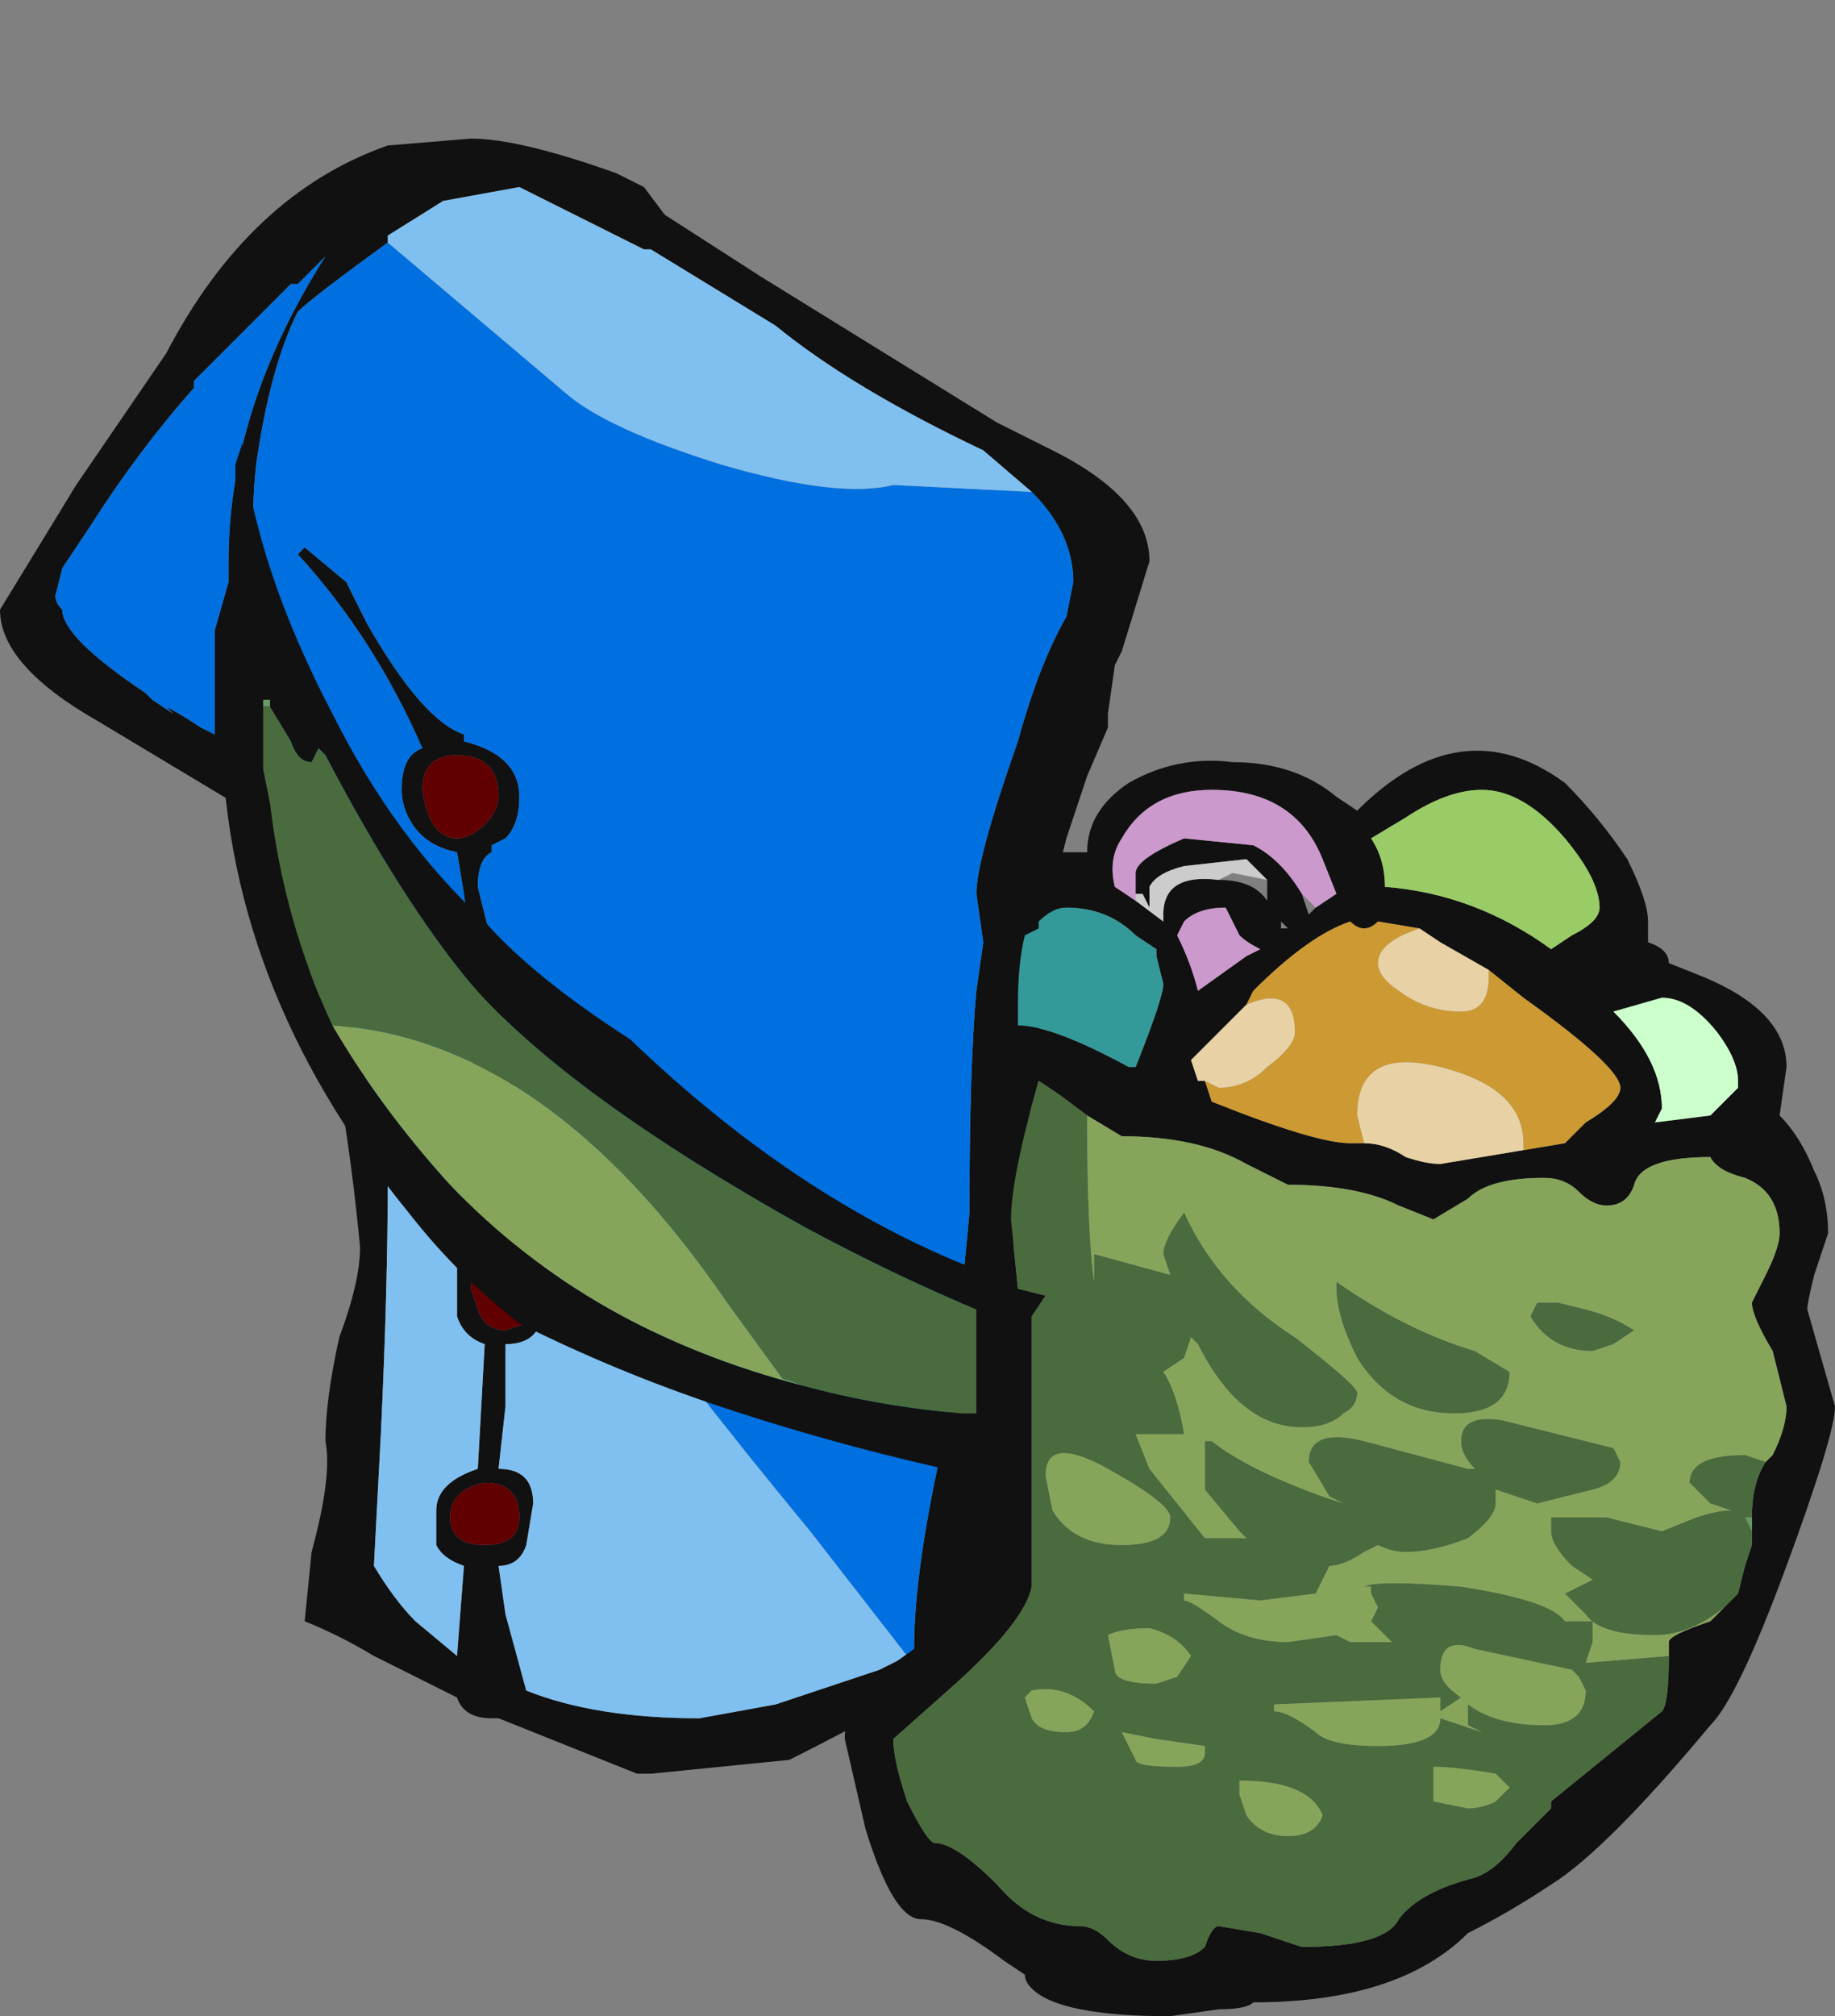 <?xml version="1.0" encoding="UTF-8" standalone="no"?>
<svg xmlns:ffdec="https://www.free-decompiler.com/flash" xmlns:xlink="http://www.w3.org/1999/xlink" ffdec:objectType="shape" height="14.55px" width="13.25px" xmlns="http://www.w3.org/2000/svg">
  <rect width="100%" height="100%" fill="#808080" stroke="none"/>
  <g transform="matrix(1.0, 0.0, 0.0, 1.0, 4.25, 7.65)">
    <path d="M3.2 -4.1 L2.85 -4.4 Q1.9 -4.85 1.35 -5.3 L0.45 -5.85 0.4 -5.85 -0.5 -6.3 -1.05 -6.2 -1.45 -5.95 -1.45 -5.9 Q-2.0 -5.5 -2.1 -5.4 -2.3 -5.0 -2.4 -4.3 -2.45 -3.85 -2.4 -3.1 L-1.45 0.8 -1.45 0.85 Q-1.45 1.65 -1.5 2.7 L-1.55 3.65 Q-1.4 3.9 -1.25 4.05 L-0.95 4.3 -0.9 3.65 Q-1.05 3.6 -1.1 3.5 L-1.1 3.25 Q-1.1 3.05 -0.8 2.95 L-0.75 2.05 Q-0.9 2.0 -0.95 1.85 L-0.95 1.5 -0.8 -0.45 -0.9 -1.2 -0.95 -1.5 Q-1.2 -1.55 -1.3 -1.75 -1.35 -1.85 -1.35 -1.95 -1.35 -2.2 -1.2 -2.25 -1.55 -3.05 -2.1 -3.65 L-2.05 -3.7 -1.75 -3.45 -1.6 -3.15 Q-1.2 -2.45 -0.9 -2.35 L-0.9 -2.3 Q-0.5 -2.2 -0.5 -1.9 -0.5 -1.7 -0.6 -1.6 L-0.7 -1.55 -0.7 -1.5 Q-0.8 -1.45 -0.8 -1.25 L-0.7 -0.85 -0.3 1.65 -0.35 1.9 Q-0.4 2.05 -0.6 2.05 L-0.6 2.5 -0.65 2.95 Q-0.4 2.95 -0.4 3.2 L-0.45 3.5 Q-0.5 3.65 -0.65 3.65 L-0.6 4.0 -0.45 4.55 Q0.05 4.75 0.8 4.75 L1.35 4.65 2.1 4.4 2.3 4.3 2.35 4.25 Q2.35 3.7 2.55 2.8 2.7 1.7 2.75 1.1 2.75 0.05 2.8 -0.5 L2.85 -0.85 2.8 -1.2 Q2.8 -1.45 3.1 -2.3 3.25 -2.85 3.45 -3.2 L3.5 -3.45 Q3.5 -3.8 3.2 -4.1 M3.35 -4.4 Q4.05 -4.05 4.05 -3.6 L3.85 -2.95 3.8 -2.85 3.75 -2.5 3.75 -2.4 3.6 -2.05 3.45 -1.6 3.4 -1.4 2.7 4.35 2.4 4.55 Q1.85 4.85 1.45 5.05 L0.45 5.15 0.35 5.15 -0.65 4.75 -0.7 4.75 Q-0.9 4.75 -0.95 4.6 L-1.55 4.3 Q-1.8 4.15 -2.05 4.05 L-2.0 3.55 Q-1.85 3.0 -1.9 2.75 -1.9 2.45 -1.8 2.0 -1.65 1.6 -1.65 1.35 -1.75 0.3 -1.95 -0.5 L-2.55 -1.85 -3.55 -2.45 Q-4.25 -2.85 -4.25 -3.25 L-3.7 -4.15 -3.05 -5.1 Q-2.45 -6.25 -1.45 -6.6 L-0.85 -6.65 Q-0.5 -6.65 0.2 -6.4 L0.4 -6.3 0.55 -6.1 1.25 -5.65 2.95 -4.6 3.35 -4.4 M-0.25 -7.65 L-0.25 -7.65 M-2.15 -5.6 L-2.85 -4.9 -2.85 -4.85 Q-3.25 -4.4 -3.6 -3.85 L-3.8 -3.55 -3.85 -3.35 Q-3.85 -3.3 -3.8 -3.25 -3.8 -3.05 -3.2 -2.65 L-3.15 -2.6 -3.0 -2.5 -3.05 -2.55 Q-2.95 -2.5 -2.8 -2.4 L-2.7 -2.35 -2.7 -3.1 -2.6 -3.45 -2.6 -3.6 Q-2.6 -4.7 -1.9 -5.8 L-2.1 -5.6 -2.15 -5.6 M-0.95 -2.2 Q-1.2 -2.2 -1.2 -1.95 -1.15 -1.6 -0.95 -1.6 -0.85 -1.6 -0.75 -1.7 -0.65 -1.8 -0.65 -1.9 -0.65 -2.2 -0.95 -2.2 M-1.0 3.3 Q-1.0 3.5 -0.75 3.5 -0.5 3.5 -0.5 3.3 -0.5 3.05 -0.75 3.05 -1.0 3.1 -1.0 3.3 M-0.4 1.7 L-0.65 1.45 Q-0.85 1.5 -0.85 1.65 L-0.8 1.8 Q-0.75 1.95 -0.6 1.95 L-0.45 1.9 -0.4 1.7" fill="#111111" fill-rule="evenodd" stroke="none"/>
    <path d="M-0.95 -2.2 Q-0.65 -2.2 -0.65 -1.9 -0.65 -1.8 -0.75 -1.7 -0.85 -1.6 -0.95 -1.6 -1.15 -1.6 -1.2 -1.95 -1.2 -2.2 -0.95 -2.2 M-0.4 1.7 L-0.45 1.9 -0.6 1.95 Q-0.75 1.95 -0.8 1.8 L-0.85 1.65 Q-0.85 1.5 -0.65 1.45 L-0.4 1.7 M-1.0 3.3 Q-1.0 3.1 -0.75 3.05 -0.5 3.05 -0.5 3.3 -0.5 3.5 -0.75 3.5 -1.0 3.5 -1.0 3.3" fill="#600000" fill-rule="evenodd" stroke="none"/>
    <path d="M-1.45 -5.9 L-0.15 -4.8 Q0.15 -4.55 0.95 -4.3 1.8 -4.05 2.2 -4.15 L3.2 -4.1 Q3.5 -3.8 3.5 -3.45 L3.45 -3.2 Q3.25 -2.85 3.1 -2.3 2.8 -1.45 2.8 -1.2 L2.85 -0.85 2.8 -0.5 Q2.75 0.05 2.75 1.1 2.7 1.7 2.55 2.8 2.35 3.7 2.35 4.25 L2.3 4.3 1.6 3.4 Q0.65 2.25 0.05 1.4 L-0.3 1.65 -0.7 -0.85 -0.8 -1.25 Q-0.8 -1.45 -0.7 -1.5 L-0.7 -1.55 -0.6 -1.6 Q-0.5 -1.7 -0.5 -1.9 -0.5 -2.2 -0.9 -2.3 L-0.9 -2.35 Q-1.2 -2.45 -1.6 -3.15 L-1.75 -3.45 -2.05 -3.7 -2.1 -3.65 Q-1.55 -3.05 -1.2 -2.25 -1.35 -2.2 -1.35 -1.95 -1.35 -1.85 -1.3 -1.75 -1.2 -1.55 -0.95 -1.5 L-0.9 -1.2 -0.8 -0.45 -0.95 1.5 -1.45 0.8 -2.4 -3.1 Q-2.45 -3.85 -2.4 -4.3 -2.3 -5.0 -2.1 -5.4 -2.0 -5.5 -1.45 -5.9 M-2.15 -5.6 L-2.1 -5.6 -1.9 -5.8 Q-2.6 -4.7 -2.6 -3.6 L-2.6 -3.45 -2.7 -3.1 -2.7 -2.35 -2.8 -2.4 Q-2.95 -2.5 -3.05 -2.55 L-3.0 -2.5 -3.15 -2.6 -3.2 -2.65 Q-3.8 -3.05 -3.8 -3.25 -3.85 -3.3 -3.85 -3.35 L-3.8 -3.55 -3.6 -3.85 Q-3.25 -4.4 -2.85 -4.85 L-2.85 -4.9 -2.15 -5.6" fill="#0070e0" fill-rule="evenodd" stroke="none"/>
    <path d="M3.2 -4.1 L2.2 -4.15 Q1.8 -4.05 0.95 -4.3 0.15 -4.55 -0.15 -4.8 L-1.45 -5.9 -1.45 -5.95 -1.05 -6.2 -0.5 -6.3 0.4 -5.85 0.45 -5.85 1.35 -5.3 Q1.9 -4.85 2.85 -4.4 L3.2 -4.1 M-1.45 0.8 L-0.95 1.5 -0.95 1.85 Q-0.9 2.0 -0.75 2.05 L-0.8 2.95 Q-1.1 3.05 -1.1 3.25 L-1.1 3.5 Q-1.05 3.6 -0.9 3.65 L-0.95 4.3 -1.25 4.05 Q-1.4 3.9 -1.55 3.65 L-1.5 2.7 Q-1.45 1.65 -1.45 0.85 L-1.45 0.8 M-0.3 1.65 L0.05 1.4 Q0.65 2.25 1.6 3.4 L2.3 4.3 2.1 4.4 1.35 4.65 0.8 4.75 Q0.05 4.75 -0.45 4.55 L-0.6 4.0 -0.65 3.65 Q-0.5 3.65 -0.45 3.5 L-0.4 3.2 Q-0.4 2.95 -0.65 2.95 L-0.6 2.5 -0.6 2.05 Q-0.4 2.05 -0.35 1.9 L-0.3 1.65" fill="#80c0f0" fill-rule="evenodd" stroke="none"/>
    <path d="M3.15 -0.9 L3.05 -0.85 3.05 -0.9 3.0 -1.05 Q3.0 -1.3 3.25 -1.4 L3.3 -1.4 Q3.3 -1.5 3.45 -1.5 L3.6 -1.5 Q3.6 -1.8 3.9 -2.0 4.25 -2.2 4.65 -2.15 5.1 -2.15 5.4 -1.9 L5.55 -1.8 Q6.3 -2.55 7.05 -2.0 7.3 -1.75 7.5 -1.45 7.65 -1.15 7.65 -1.0 L7.65 -0.85 Q7.8 -0.8 7.8 -0.7 L8.05 -0.6 Q8.65 -0.35 8.65 0.05 L8.6 0.4 Q8.75 0.55 8.85 0.8 8.95 1.0 8.95 1.25 L8.85 1.55 Q8.8 1.75 8.8 1.8 L9.0 2.5 Q9.0 2.7 8.65 3.65 8.3 4.6 8.1 4.8 7.35 5.7 6.95 5.95 6.65 6.15 6.35 6.3 5.85 6.8 4.8 6.8 4.75 6.85 4.55 6.85 L4.2 6.9 Q3.4 6.9 3.2 6.7 3.15 6.65 3.15 6.6 L3.0 6.5 Q2.6 6.2 2.4 6.2 2.2 6.2 2.0 5.55 L1.85 4.9 Q1.85 4.65 2.0 4.5 L2.35 4.25 Q2.8 3.95 2.8 3.0 1.85 2.8 0.95 2.5 0.2 2.25 -0.5 1.9 -0.95 1.55 -1.3 1.1 -2.65 -0.55 -2.65 -2.45 -2.65 -3.35 -2.5 -3.5 L-2.45 -3.55 Q-2.55 -3.85 -2.55 -4.1 L-2.55 -4.3 -2.5 -4.45 Q-2.4 -3.55 -1.85 -2.5 -1.4 -1.6 -0.75 -1.0 -0.4 -0.6 0.3 -0.15 1.55 1.05 2.9 1.55 L2.85 0.45 Q2.85 0.05 2.85 -0.05 L2.9 -0.1 2.85 -0.1 2.85 -0.2 Q2.9 -0.3 3.1 -0.25 3.35 -0.25 3.9 0.05 L3.95 0.05 Q4.15 -0.45 4.15 -0.55 L4.1 -0.75 4.1 -0.8 3.95 -0.9 Q3.75 -1.1 3.45 -1.1 3.35 -1.1 3.25 -1.0 L3.25 -0.95 3.15 -0.9 M5.25 -1.1 L5.4 -1.2 5.3 -1.45 Q5.1 -1.95 4.5 -1.95 4.05 -1.95 3.85 -1.6 3.75 -1.45 3.8 -1.25 L3.95 -1.15 4.15 -1.0 4.15 -1.05 Q4.15 -1.35 4.55 -1.3 4.8 -1.3 4.9 -1.15 L4.9 -1.3 4.75 -1.45 4.3 -1.4 Q4.1 -1.35 4.05 -1.25 L4.05 -1.1 4.0 -1.2 3.95 -1.2 3.95 -1.35 Q3.95 -1.45 4.3 -1.6 L4.8 -1.55 Q5.0 -1.45 5.15 -1.2 L5.2 -1.05 5.25 -1.1 M4.25 -0.9 Q4.35 -0.7 4.4 -0.5 L4.75 -0.75 4.85 -0.8 Q4.75 -0.85 4.7 -0.9 L4.6 -1.1 Q4.4 -1.1 4.3 -1.0 L4.25 -0.9 M6.0 -0.95 L5.7 -1.0 Q5.65 -0.95 5.6 -0.95 5.55 -0.95 5.5 -1.0 5.2 -0.9 4.8 -0.5 L4.75 -0.4 4.35 0.0 4.4 0.15 4.45 0.15 4.5 0.3 Q5.25 0.6 5.5 0.6 L5.6 0.6 Q5.75 0.6 5.9 0.7 6.05 0.75 6.15 0.75 L6.75 0.65 7.05 0.6 7.2 0.45 Q7.45 0.3 7.45 0.2 7.45 0.05 6.75 -0.45 L6.5 -0.65 6.15 -0.85 6.0 -0.95 M5.75 -1.25 Q6.4 -1.2 6.95 -0.8 L7.1 -0.9 Q7.3 -1.0 7.3 -1.1 7.3 -1.3 7.05 -1.6 6.75 -1.95 6.45 -1.95 6.2 -1.95 5.9 -1.75 L5.65 -1.6 Q5.75 -1.45 5.75 -1.25 M5.0 -0.95 L5.05 -0.95 5.0 -1.0 5.0 -0.95 M7.4 -0.35 Q7.75 0.0 7.75 0.35 L7.7 0.45 8.1 0.4 8.3 0.2 8.3 0.15 Q8.3 0.0 8.15 -0.2 7.95 -0.45 7.75 -0.45 L7.4 -0.35 M8.5 2.9 L8.55 2.85 Q8.65 2.65 8.65 2.5 L8.55 2.1 Q8.4 1.85 8.4 1.75 L8.5 1.55 Q8.6 1.35 8.6 1.25 8.6 0.95 8.35 0.85 8.15 0.8 8.1 0.7 7.6 0.7 7.55 0.9 7.5 1.05 7.35 1.05 7.25 1.05 7.15 0.95 7.05 0.85 6.9 0.85 6.5 0.85 6.35 1.0 L6.1 1.15 5.85 1.05 Q5.55 0.9 5.05 0.9 L4.75 0.75 Q4.4 0.55 3.85 0.55 L3.6 0.4 3.4 0.25 3.25 0.15 Q3.05 0.85 3.05 1.15 L3.1 1.65 3.3 1.7 3.2 1.85 3.2 3.8 Q3.15 4.05 2.65 4.5 L2.2 4.9 Q2.2 5.05 2.3 5.35 2.45 5.65 2.5 5.65 2.65 5.65 2.95 5.95 3.2 6.25 3.55 6.25 3.65 6.25 3.75 6.35 3.9 6.5 4.1 6.5 4.35 6.5 4.45 6.4 4.5 6.25 4.55 6.25 L4.85 6.3 5.15 6.4 Q5.75 6.4 5.85 6.2 6.0 6.0 6.4 5.9 6.55 5.85 6.7 5.65 L6.95 5.4 6.95 5.35 7.75 4.7 Q7.8 4.65 7.8 4.3 L7.8 4.2 Q7.8 4.15 8.1 4.05 L8.3 3.85 8.35 3.65 8.4 3.5 8.4 3.4 8.4 3.3 Q8.4 3.05 8.5 2.9 M1.55 2.35 Q2.1 2.5 2.7 2.55 L2.8 2.55 2.8 1.8 Q2.2 1.55 1.55 1.2 -0.15 0.25 -0.85 -0.55 -1.35 -1.15 -1.9 -2.2 L-1.95 -2.25 -2.0 -2.15 Q-2.1 -2.15 -2.15 -2.3 L-2.3 -2.55 -2.3 -2.6 -2.35 -2.6 -2.35 -2.55 -2.35 -2.1 -2.3 -1.85 Q-2.2 -1.0 -1.85 -0.25 -1.5 0.35 -1.0 0.9 0.0 1.95 1.55 2.35" fill="#111111" fill-rule="evenodd" stroke="none"/>
    <path d="M8.4 3.3 L8.4 3.4 8.35 3.3 8.4 3.3 M8.4 3.5 L8.4 3.5 M-2.3 -2.55 L-2.35 -2.55 -2.35 -2.6 -2.3 -2.6 -2.3 -2.55" fill="#669966" fill-rule="evenodd" stroke="none"/>
    <path d="M3.6 0.4 Q3.6 1.25 3.65 1.6 L3.65 1.4 4.2 1.55 4.15 1.4 Q4.15 1.3 4.3 1.1 4.55 1.65 5.1 2.0 5.55 2.35 5.55 2.4 5.55 2.5 5.45 2.55 5.35 2.65 5.15 2.65 4.7 2.65 4.4 2.05 L4.35 2.0 4.3 2.15 4.15 2.25 Q4.25 2.4 4.3 2.7 L3.95 2.7 4.05 2.95 4.45 3.45 4.75 3.45 4.7 3.4 4.45 3.1 4.45 2.75 4.5 2.75 Q4.75 2.95 5.3 3.15 L5.45 3.2 5.35 3.15 5.2 2.9 Q5.2 2.65 5.6 2.75 L6.35 2.95 6.4 2.95 Q6.3 2.85 6.3 2.75 6.3 2.55 6.6 2.6 L7.4 2.8 7.45 2.9 Q7.45 3.05 7.25 3.1 L6.85 3.2 6.55 3.1 6.55 3.2 Q6.55 3.3 6.35 3.45 6.1 3.55 5.9 3.55 5.8 3.55 5.7 3.5 L5.6 3.55 Q5.45 3.65 5.35 3.65 L5.25 3.85 4.85 3.9 4.3 3.85 4.3 3.9 Q4.35 3.9 4.55 4.05 4.75 4.2 5.05 4.2 L5.4 4.15 5.5 4.2 5.8 4.2 Q5.7 4.1 5.65 4.05 L5.7 3.95 5.65 3.85 5.65 3.8 5.6 3.8 Q5.7 3.75 6.3 3.8 6.95 3.9 7.05 4.05 L7.25 4.05 7.25 4.2 7.2 4.35 7.8 4.3 Q7.8 4.65 7.75 4.7 L6.95 5.35 6.95 5.4 6.7 5.65 Q6.55 5.85 6.4 5.9 6.0 6.0 5.85 6.2 5.75 6.4 5.15 6.4 L4.85 6.3 4.55 6.25 Q4.5 6.25 4.45 6.4 4.35 6.5 4.1 6.5 3.9 6.5 3.75 6.35 3.65 6.25 3.55 6.25 3.2 6.25 2.95 5.95 2.65 5.65 2.5 5.65 2.45 5.65 2.3 5.35 2.2 5.05 2.2 4.9 L2.65 4.5 Q3.15 4.05 3.2 3.8 L3.2 1.85 3.3 1.7 3.1 1.65 3.05 1.15 Q3.05 0.85 3.25 0.15 L3.4 0.25 3.6 0.4 M8.3 3.85 L8.2 3.95 Q7.95 4.15 7.7 4.15 7.3 4.15 7.2 4.0 L7.05 3.85 7.25 3.75 7.1 3.65 Q6.95 3.5 6.95 3.4 L6.95 3.3 7.35 3.3 7.75 3.4 8.0 3.3 Q8.15 3.25 8.25 3.25 L8.1 3.2 7.95 3.05 Q7.95 2.85 8.35 2.85 L8.5 2.9 Q8.4 3.05 8.4 3.3 L8.35 3.3 8.4 3.4 8.4 3.5 8.35 3.65 8.3 3.85 M6.8 1.85 L6.85 1.75 7.0 1.75 7.2 1.8 Q7.4 1.85 7.55 1.95 L7.4 2.05 7.25 2.1 Q6.95 2.1 6.8 1.85 M6.65 2.25 Q6.65 2.55 6.25 2.55 5.8 2.55 5.55 2.15 5.4 1.85 5.4 1.65 L5.4 1.6 Q5.9 1.95 6.4 2.1 L6.65 2.25 M8.4 3.5 L8.4 3.5 M7.1 4.4 L6.4 4.25 Q6.15 4.15 6.15 4.4 6.15 4.5 6.3 4.6 L6.15 4.7 6.15 4.6 4.95 4.65 4.95 4.7 Q5.05 4.7 5.25 4.85 5.35 4.95 5.7 4.95 6.15 4.95 6.15 4.75 L6.45 4.85 6.35 4.8 6.35 4.65 Q6.55 4.8 6.9 4.8 7.2 4.8 7.2 4.55 L7.15 4.45 7.1 4.4 M3.3 3.0 L3.35 3.25 Q3.5 3.5 3.85 3.5 4.2 3.5 4.2 3.3 4.2 3.2 3.75 2.95 3.3 2.7 3.3 3.0 M6.1 5.1 L6.1 5.35 6.35 5.4 Q6.45 5.4 6.55 5.35 L6.65 5.25 6.55 5.15 Q6.25 5.1 6.1 5.1 M-2.3 -2.55 L-2.15 -2.3 Q-2.1 -2.15 -2.0 -2.15 L-1.95 -2.25 -1.9 -2.2 Q-1.35 -1.15 -0.85 -0.55 -0.15 0.25 1.55 1.2 2.2 1.55 2.8 1.8 L2.8 2.55 2.7 2.55 Q2.1 2.5 1.55 2.35 L1.4 2.3 1.0 1.75 Q-0.3 -0.15 -1.85 -0.25 -2.2 -1.0 -2.3 -1.85 L-2.35 -2.1 -2.35 -2.55 -2.3 -2.55 M4.75 5.45 Q4.85 5.6 5.05 5.6 5.25 5.6 5.3 5.45 5.2 5.2 4.7 5.2 L4.7 5.3 4.75 5.45 M3.2 4.75 Q3.25 4.85 3.45 4.85 3.6 4.85 3.65 4.7 3.45 4.5 3.2 4.55 L3.15 4.6 3.2 4.75 M4.05 4.1 Q3.85 4.1 3.75 4.15 L3.8 4.4 Q3.8 4.5 4.1 4.5 L4.25 4.45 4.35 4.3 Q4.25 4.15 4.05 4.1 M4.45 5.0 L4.45 4.95 4.1 4.9 3.85 4.85 3.95 5.05 Q3.95 5.1 4.25 5.1 4.45 5.1 4.45 5.0" fill="#4a6b3d" fill-rule="evenodd" stroke="none"/>
    <path d="M5.75 -1.25 Q5.75 -1.45 5.65 -1.6 L5.9 -1.75 Q6.2 -1.95 6.45 -1.95 6.75 -1.95 7.05 -1.6 7.3 -1.3 7.3 -1.1 7.3 -1.0 7.1 -0.9 L6.95 -0.8 Q6.4 -1.2 5.75 -1.25" fill="#99cc66" fill-rule="evenodd" stroke="none"/>
    <path d="M4.75 -0.4 L4.8 -0.5 Q5.2 -0.9 5.5 -1.0 5.55 -0.95 5.6 -0.95 5.65 -0.95 5.7 -1.0 L6.0 -0.95 Q5.7 -0.85 5.7 -0.7 5.7 -0.6 5.85 -0.5 6.05 -0.35 6.3 -0.35 6.5 -0.35 6.5 -0.6 L6.5 -0.65 6.75 -0.45 Q7.45 0.05 7.45 0.2 7.45 0.3 7.2 0.45 L7.05 0.6 6.75 0.65 6.75 0.6 Q6.75 0.2 6.15 0.05 5.55 -0.1 5.55 0.4 L5.6 0.6 5.5 0.6 Q5.25 0.6 4.5 0.3 L4.45 0.15 4.55 0.2 Q4.75 0.2 4.9 0.05 5.1 -0.1 5.1 -0.2 5.1 -0.55 4.75 -0.4" fill="#cc9933" fill-rule="evenodd" stroke="none"/>
    <path d="M3.1 -0.25 L3.1 -0.4 Q3.1 -0.7 3.15 -0.9 L3.25 -0.95 3.25 -1.0 Q3.35 -1.1 3.45 -1.1 3.75 -1.1 3.95 -0.9 L4.1 -0.8 4.1 -0.75 4.15 -0.55 Q4.15 -0.45 3.95 0.05 L3.9 0.05 Q3.35 -0.25 3.1 -0.25" fill="#339999" fill-rule="evenodd" stroke="none"/>
    <path d="M7.4 -0.35 L7.75 -0.45 Q7.95 -0.45 8.15 -0.2 8.3 0.0 8.3 0.15 L8.3 0.2 8.1 0.4 7.7 0.45 7.75 0.35 Q7.75 0.0 7.4 -0.35" fill="#ccffcc" fill-rule="evenodd" stroke="none"/>
    <path d="M3.95 -1.15 L3.8 -1.25 Q3.75 -1.45 3.85 -1.6 4.05 -1.95 4.5 -1.95 5.1 -1.95 5.3 -1.45 L5.4 -1.2 5.25 -1.1 5.15 -1.2 Q5.0 -1.45 4.8 -1.55 L4.3 -1.6 Q3.95 -1.45 3.95 -1.35 L3.95 -1.2 3.95 -1.15 M4.25 -0.9 L4.3 -1.0 Q4.4 -1.1 4.6 -1.1 L4.7 -0.9 Q4.75 -0.85 4.85 -0.8 L4.75 -0.75 4.4 -0.5 Q4.35 -0.7 4.25 -0.9" fill="#cc99cc" fill-rule="evenodd" stroke="none"/>
    <path d="M3.95 -1.15 L3.95 -1.2 4.0 -1.2 4.05 -1.1 4.05 -1.25 Q4.1 -1.35 4.3 -1.4 L4.75 -1.45 4.9 -1.3 4.65 -1.35 4.55 -1.3 Q4.15 -1.35 4.15 -1.05 L4.15 -1.0 3.95 -1.15" fill="#cccccc" fill-rule="evenodd" stroke="none"/>
    <path d="M4.75 -0.4 Q5.1 -0.55 5.1 -0.2 5.1 -0.1 4.9 0.05 4.75 0.2 4.55 0.2 L4.45 0.15 4.4 0.15 4.35 0.0 4.75 -0.4 M5.6 0.6 L5.55 0.4 Q5.55 -0.1 6.15 0.05 6.75 0.2 6.75 0.6 L6.75 0.65 6.15 0.75 Q6.05 0.75 5.9 0.7 5.75 0.6 5.6 0.6 M6.5 -0.65 L6.5 -0.6 Q6.5 -0.35 6.3 -0.35 6.05 -0.35 5.85 -0.5 5.7 -0.6 5.7 -0.7 5.7 -0.85 6.0 -0.95 L6.15 -0.85 6.5 -0.65" fill="#e8d1a4" fill-rule="evenodd" stroke="none"/>
    <path d="M3.6 0.4 L3.85 0.55 Q4.4 0.55 4.75 0.75 L5.05 0.9 Q5.55 0.9 5.85 1.05 L6.1 1.15 6.35 1.0 Q6.5 0.85 6.9 0.85 7.05 0.85 7.15 0.95 7.25 1.05 7.35 1.05 7.5 1.05 7.55 0.9 7.6 0.7 8.1 0.7 8.15 0.8 8.35 0.85 8.6 0.95 8.6 1.25 8.6 1.35 8.5 1.55 L8.4 1.75 Q8.4 1.85 8.55 2.1 L8.65 2.5 Q8.65 2.65 8.55 2.85 L8.5 2.9 8.35 2.85 Q7.95 2.85 7.95 3.05 L8.1 3.2 8.25 3.25 Q8.15 3.25 8.0 3.3 L7.75 3.4 7.35 3.3 6.95 3.3 6.95 3.4 Q6.95 3.5 7.1 3.65 L7.25 3.75 7.05 3.85 7.2 4.0 Q7.3 4.15 7.7 4.15 7.95 4.15 8.2 3.95 L8.3 3.85 8.1 4.05 Q7.8 4.15 7.8 4.2 L7.8 4.3 7.2 4.35 7.25 4.2 7.25 4.05 7.05 4.05 Q6.95 3.9 6.3 3.8 5.7 3.75 5.6 3.8 L5.65 3.8 5.65 3.85 5.7 3.95 5.65 4.05 Q5.7 4.1 5.8 4.2 L5.5 4.2 5.4 4.15 5.05 4.2 Q4.75 4.2 4.55 4.05 4.35 3.9 4.3 3.9 L4.3 3.85 4.85 3.9 5.25 3.85 5.35 3.65 Q5.45 3.65 5.6 3.55 L5.7 3.5 Q5.8 3.55 5.9 3.55 6.1 3.55 6.35 3.45 6.55 3.3 6.55 3.2 L6.55 3.1 6.85 3.2 7.25 3.1 Q7.45 3.05 7.45 2.9 L7.4 2.8 6.6 2.6 Q6.3 2.55 6.3 2.75 6.3 2.85 6.4 2.95 L6.35 2.95 5.6 2.75 Q5.2 2.65 5.2 2.9 L5.35 3.15 5.45 3.2 5.3 3.15 Q4.75 2.95 4.5 2.75 L4.45 2.75 4.45 3.1 4.7 3.4 4.75 3.45 4.45 3.45 4.05 2.95 3.95 2.7 4.3 2.7 Q4.25 2.4 4.15 2.25 L4.3 2.15 4.35 2.0 4.4 2.05 Q4.7 2.65 5.15 2.65 5.35 2.65 5.45 2.55 5.55 2.5 5.55 2.4 5.55 2.35 5.1 2.0 4.55 1.65 4.3 1.1 4.15 1.3 4.15 1.4 L4.2 1.55 3.65 1.4 3.65 1.6 Q3.6 1.25 3.6 0.4 M6.65 2.25 L6.4 2.1 Q5.9 1.95 5.4 1.6 L5.4 1.65 Q5.4 1.85 5.55 2.15 5.8 2.55 6.25 2.55 6.65 2.55 6.65 2.25 M6.8 1.85 Q6.95 2.1 7.25 2.1 L7.4 2.05 7.55 1.95 Q7.4 1.85 7.2 1.8 L7.0 1.75 6.85 1.75 6.8 1.85 M7.1 4.4 L7.15 4.45 7.2 4.55 Q7.2 4.8 6.9 4.8 6.55 4.8 6.35 4.65 L6.35 4.8 6.45 4.85 6.15 4.75 Q6.15 4.95 5.7 4.95 5.35 4.95 5.25 4.85 5.05 4.7 4.95 4.7 L4.95 4.65 6.15 4.6 6.15 4.7 6.3 4.6 Q6.15 4.5 6.15 4.4 6.15 4.15 6.4 4.25 L7.1 4.4 M6.1 5.1 Q6.25 5.1 6.55 5.15 L6.65 5.25 6.55 5.35 Q6.45 5.4 6.35 5.4 L6.1 5.35 6.1 5.1 M3.3 3.0 Q3.3 2.7 3.75 2.95 4.2 3.2 4.2 3.3 4.2 3.5 3.85 3.5 3.5 3.5 3.35 3.25 L3.3 3.0 M-1.85 -0.25 Q-0.3 -0.15 1.0 1.75 L1.4 2.3 1.55 2.35 Q0.0 1.95 -1.0 0.9 -1.5 0.35 -1.85 -0.25 M4.45 5.0 Q4.45 5.1 4.25 5.1 3.95 5.1 3.95 5.05 L3.85 4.85 4.1 4.9 4.45 4.95 4.45 5.0 M4.05 4.1 Q4.25 4.15 4.35 4.3 L4.25 4.45 4.1 4.5 Q3.8 4.5 3.8 4.4 L3.75 4.15 Q3.85 4.1 4.05 4.1 M3.2 4.75 L3.15 4.6 3.2 4.55 Q3.45 4.5 3.65 4.7 3.6 4.85 3.45 4.85 3.25 4.85 3.2 4.75 M4.75 5.45 L4.7 5.3 4.7 5.2 Q5.2 5.2 5.3 5.45 5.25 5.6 5.05 5.6 4.85 5.6 4.75 5.45" fill="#87a45b" fill-rule="evenodd" stroke="none"/>
  </g>
</svg>
